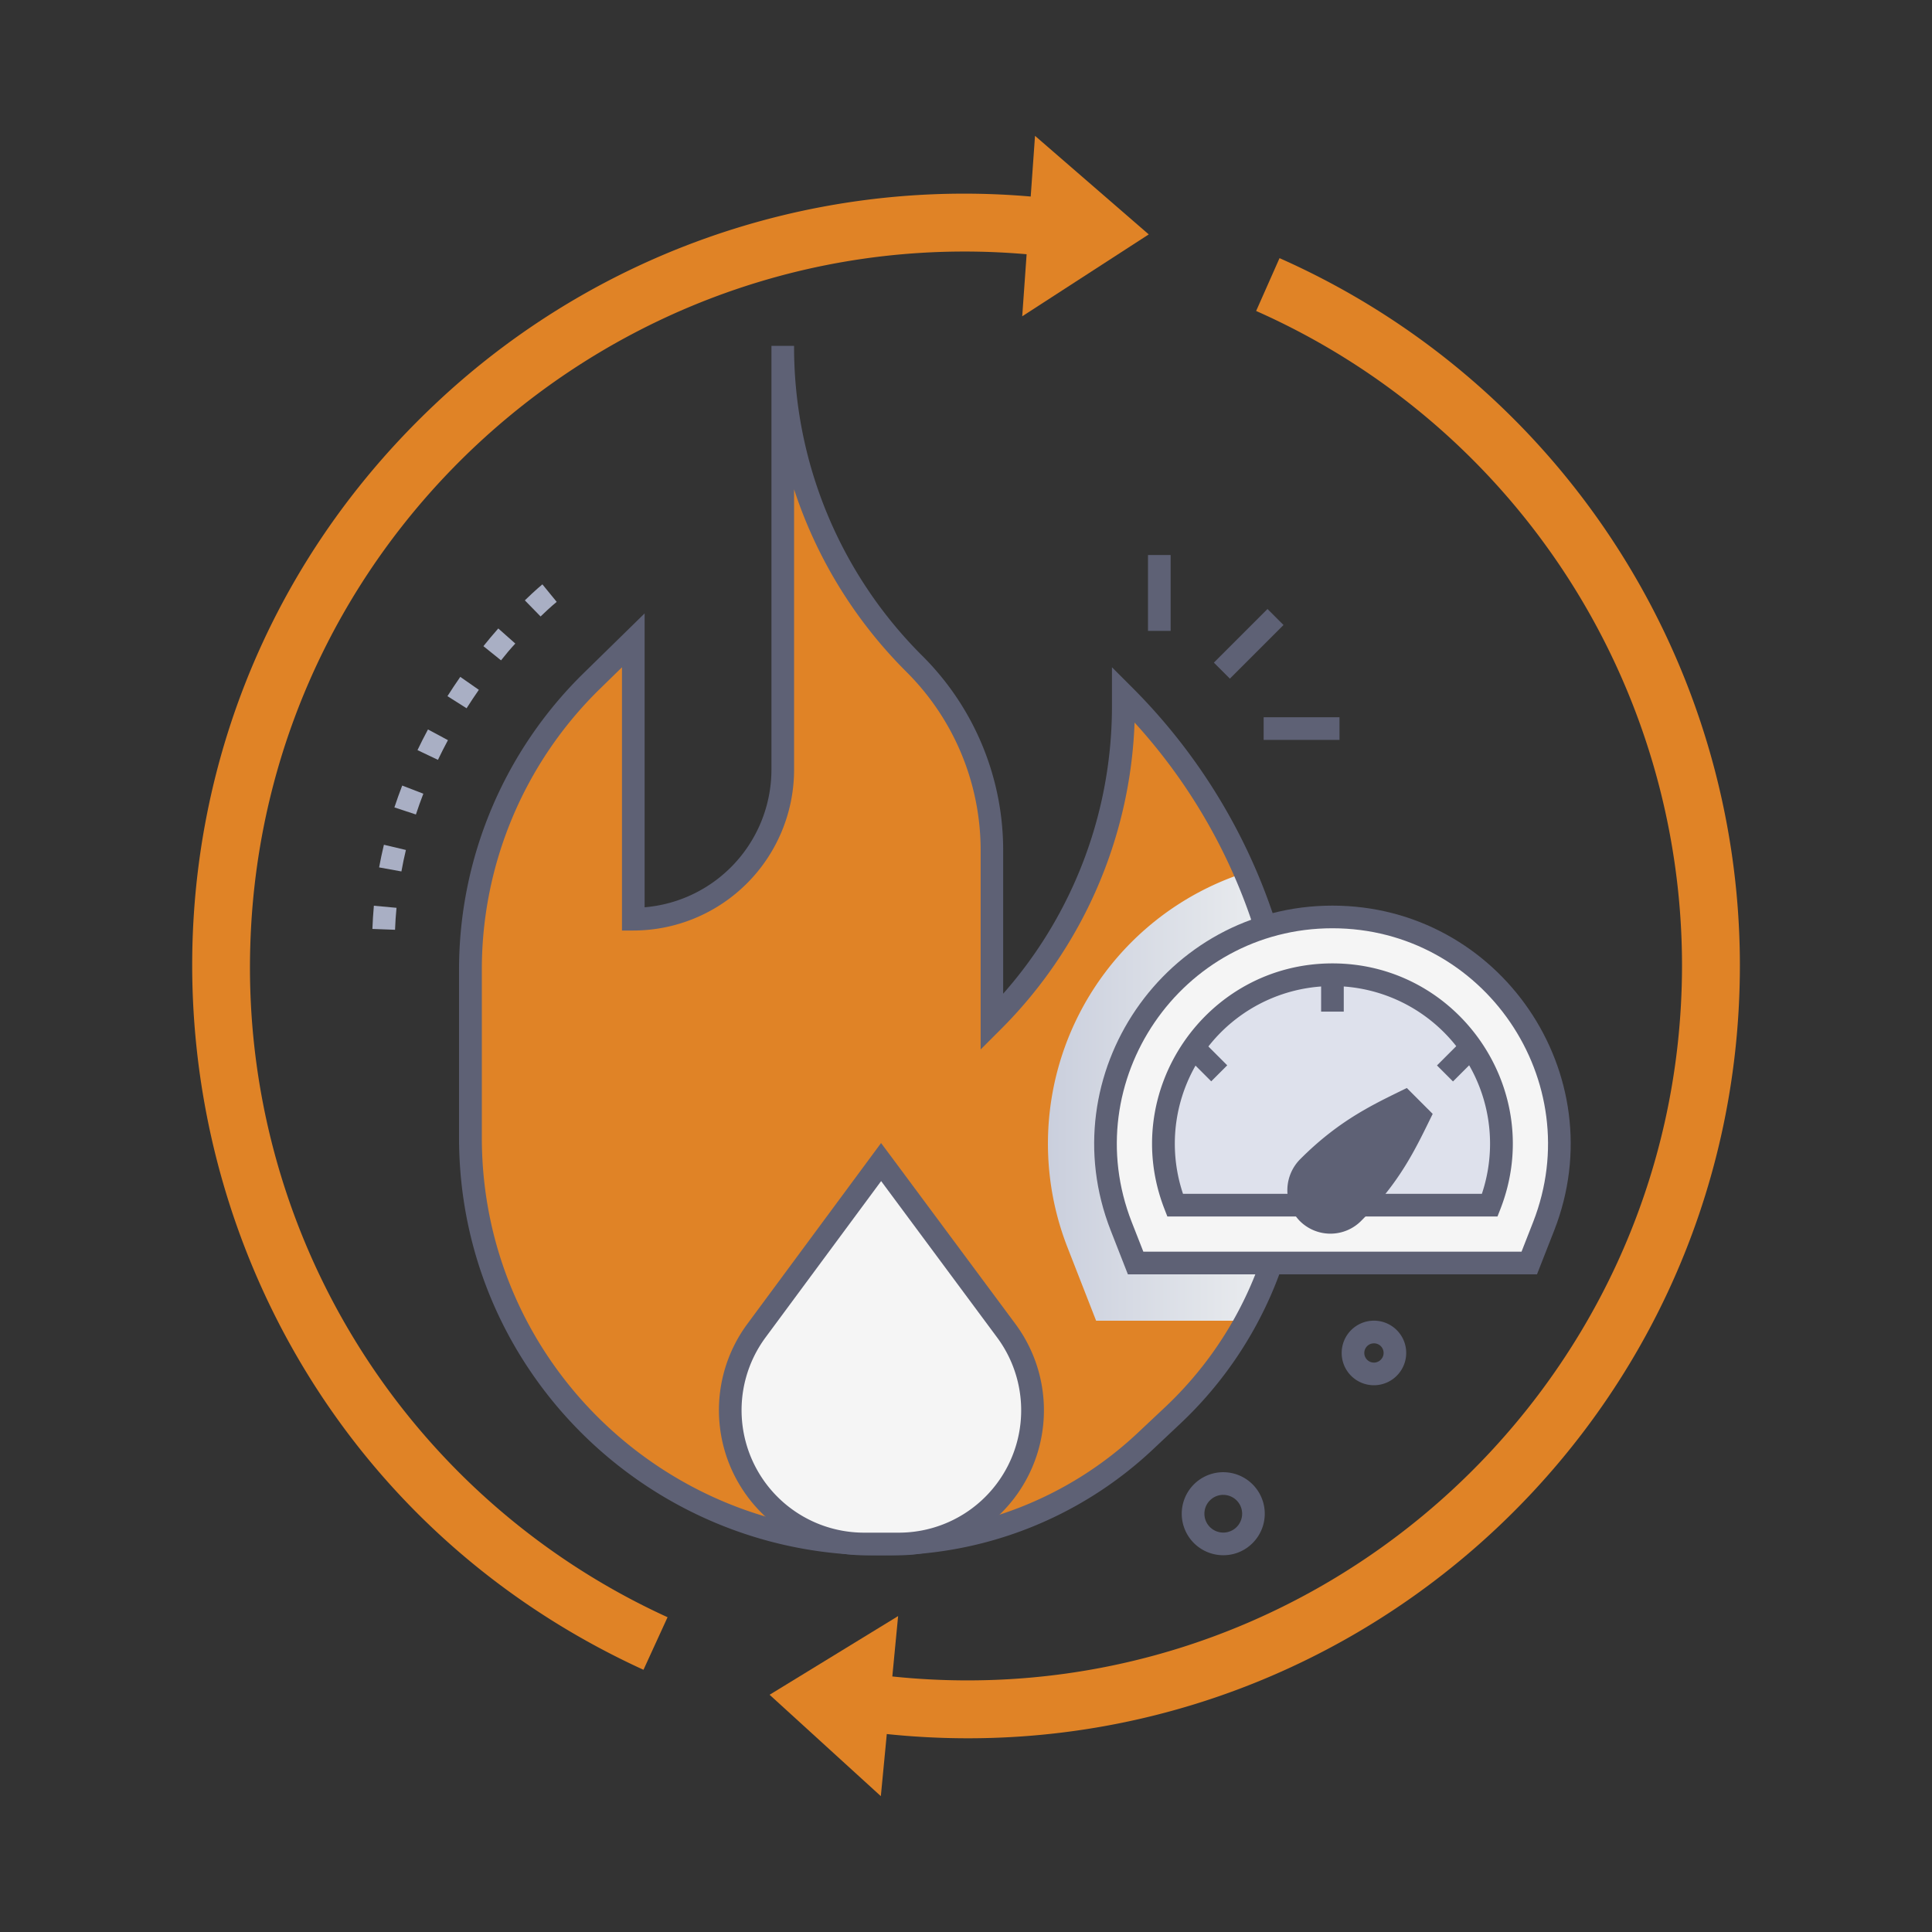 <svg xmlns="http://www.w3.org/2000/svg" viewBox="0 0 512 512" id="burning-calories"><rect x="0" y="0" width="512" height="512" fill="#333333" stroke="none"/><defs><linearGradient id="a" x1="277.67" x2="342.53" y1="290.68" y2="290.68" gradientUnits="userSpaceOnUse"><stop offset="0" stop-color="#cacfdd"></stop><stop offset="1" stop-color="#eef0f1"></stop></linearGradient></defs><g style="isolation:isolate"><g><path fill="#e08326" d="M297.71,184.09v2.74a118.9,118.9,0,0,1-34.83,84.08c-.1.11,0,0,0-45.39a70.12,70.12,0,0,0-20.53-49.58h0a119.14,119.14,0,0,1-34.91-84.28V204a39.61,39.61,0,0,1-39.61,39.6c.1,0,0,1.82,0-73.87l-11.24,11a106.3,106.3,0,0,0-31.94,76v44.79A107.7,107.7,0,0,0,232.33,409.15h2.39a100.51,100.51,0,0,0,68.84-27.26l7.27-6.83a100.56,100.56,0,0,0,31.7-73.27v-9.51A153,153,0,0,0,297.71,184.09Z"></path><path fill="#e08326" d="M342.53,292.27v9.52a100.52,100.52,0,0,1-31.7,73.27c-9.7,9.11-19.67,19.32-39.09,27a100.64,100.64,0,0,1-37,7.06h-2.39A107.71,107.71,0,0,1,124.65,301.47V256.68a106.3,106.3,0,0,1,31.94-76l11.24-11v73.87A39.61,39.61,0,0,0,207.44,204V91.66A119.22,119.22,0,0,0,242.34,176a70,70,0,0,1,20.54,49.57v45.4a118.92,118.92,0,0,0,34.83-84.09v-2.74A153.06,153.06,0,0,1,342.53,292.27Z"></path><path d="M342.53,292.27v9.52A100.7,100.7,0,0,1,330.2,350H290.48l-7.61-19.49a75.5,75.5,0,0,1,47-99.22A152.92,152.92,0,0,1,342.53,292.27Z" style="mix-blend-mode:multiply" fill="url(#a)"></path><path fill="#5e6175" d="M234.72,412.16h-2.39c-60.12,0-110.68-48.62-110.68-110.69V256.68a110,110,0,0,1,32.84-78.12l16.34-16v77.88A36.66,36.66,0,0,0,204.44,204V91.66h6a115.4,115.4,0,0,0,34,82.16,72.63,72.63,0,0,1,21.41,51.7v37.82a115,115,0,0,0,28.83-76.51v-10l5.12,5.12a155,155,0,0,1,45.7,110.31v9.51a103.92,103.92,0,0,1-32.65,75.46l-7.26,6.83A103.22,103.22,0,0,1,234.72,412.16ZM164.83,176.84l-6.14,6a103.94,103.94,0,0,0-31,73.83v44.79c0,58.7,47.81,104.69,104.68,104.69h2.39a97.21,97.21,0,0,0,66.79-26.46l7.26-6.82a97.88,97.88,0,0,0,30.76-71.09v-9.51a148.92,148.92,0,0,0-38.9-100.79A121,121,0,0,1,265,273l-5.12,5.12V225.52a66.68,66.68,0,0,0-19.65-47.45,121.66,121.66,0,0,1-29.79-48.39V204a42.66,42.66,0,0,1-42.61,42.6h-3Z"></path><path fill="#f5f5f5" d="M233.51,308l-33,44.69a35.44,35.44,0,0,0,28.48,56.51h9.29a35.42,35.42,0,0,0,28.44-56.53Z"></path><path fill="#5e6175" d="M238.23,412.16h-9.29a38.45,38.45,0,0,1-30.89-61.3l35.44-47.94c3.57,4.77-2.14-2.91,35.59,47.92a38.42,38.42,0,0,1-30.85,61.32ZM233.51,313l-30.63,41.43a32.45,32.45,0,0,0,26.06,51.74h9.29a32.42,32.42,0,0,0,26-51.75Z"></path><path fill="#e08326" d="M170.53 442.51C38.3 382 9.65 206.78 115.19 107.2A204.1 204.1 0 01288.47 54L286 69.1C172.62 50.9 69.64 136.79 66.33 250.68a189.25 189.25 0 00110.58 177.9zM228.41 458.75l2.07-15.19C344.79 459.09 445.75 370 445.75 255.79A189.75 189.75 0 00332.89 82.41l6.2-14a205.07 205.07 0 01122 187.39C461.08 379.89 351.76 475.52 228.41 458.75z"></path><polygon fill="#e08326" points="274.29 36 270.9 83.82 304.43 62.12 274.29 36"></polygon><polygon fill="#e08326" points="233.43 476 238.01 428.28 203.95 449.13 233.43 476"></polygon><path fill="#f5f5f5" d="M301,334.71C296.49,323.33,293,316,293,303.08a60.1,60.1,0,1,1,120.2,0c0,13.06-3.7,20.78-7.94,31.63Z"></path><path fill="#5e6175" d="M407.32,337.71H298.9l-4.56-11.65C278.19,284.77,308.75,240,353.11,240s74.92,44.77,58.77,86.08Zm-104.32-6H403.22l3.07-7.84C420.9,286.51,393.24,246,353.11,246s-67.81,40.52-53.18,77.89Z"></path><path fill="#dee1ec" d="M394.81,319.38c11.44-29.27-10.16-61.07-41.7-61.07s-53.14,31.83-41.7,61.07Z"></path><path fill="#5e6175" d="M396.85,322.38H309.36l-.74-1.91c-12.25-31.31,11-65.16,44.49-65.16s56.75,33.83,44.49,65.16Zm-83.34-6h79.2a41.77,41.77,0,1,0-79.2,0Z"></path><path fill="#5e6175" d="M344.3,323.41a11.69,11.69,0,0,1,.35-16.3c10.46-10.46,19.61-14.57,28.17-18.78l6.86,6.86c-4.45,9.05-8.42,17.81-18.78,28.17A11.48,11.48,0,0,1,344.3,323.41Zm27.32-27.8-2.36,1.16a76.73,76.73,0,0,0-20.37,14.58,5.5,5.5,0,1,0,7.76,7.77,76.32,76.32,0,0,0,14.59-20.37l1.16-2.36Z"></path><path fill="#5e6175" d="M376,295.79,372.22,292l-4.29,2.11a79.83,79.83,0,0,0-21.16,15.15,8.68,8.68,0,0,0-.31,12.1,8.49,8.49,0,0,0,12.12.11,79.7,79.7,0,0,0,15.35-21.36Z"></path><rect width="6" height="9.78" x="350.11" y="258.31" fill="#5e6175"></rect><rect width="6" height="9.78" x="316.65" y="276.13" fill="#5e6175" transform="rotate(-45 319.606 281.005)"></rect><rect width="9.78" height="6" x="381.5" y="278.01" fill="#5e6175" transform="rotate(-45 386.398 281.009)"></rect><rect width="20.1" height="6" x="320.86" y="167.62" fill="#5e6175" transform="rotate(-45 330.91 170.613)"></rect><rect width="6" height="20.1" x="304.23" y="147.09" fill="#5e6175"></rect><rect width="20.1" height="6" x="334.88" y="190.08" fill="#5e6175"></rect><path fill="#a9afc4" d="M104.69,246.4l-6-.22c.07-2,.21-4.11.39-6.15l6,.55C104.89,242.51,104.76,244.47,104.69,246.4Zm1.69-15.46-5.91-1.07c.37-2,.79-4,1.27-6l5.83,1.38C107.13,227.11,106.72,229,106.38,230.94Zm3.84-15.09-5.7-1.88c.64-1.92,1.33-3.87,2.07-5.79l5.6,2.16C111.49,212.16,110.83,214,110.22,215.85Zm5.84-14.48-5.42-2.58c.87-1.83,1.81-3.67,2.78-5.48l5.29,2.84C117.78,197.88,116.89,199.64,116.06,201.37Zm7.59-13.67-5.07-3.21c1.09-1.71,2.23-3.43,3.4-5.11l4.92,3.43C125.78,184.42,124.69,186.06,123.65,187.7ZM132.78,175l-4.67-3.76c1.27-1.59,2.6-3.17,3.94-4.69l4.51,4C135.28,171.93,134,173.44,132.78,175Zm10.5-11.61-4.19-4.29c2.81-2.73,4.57-4.18,4.65-4.24l3.79,4.64S145.88,160.83,143.28,163.35Z"></path><path fill="#5e6175" d="M324.07 412.15h0a11 11 0 117.8-3.14A10.88 10.88 0 01324.07 412.15zm.11-16a5 5 0 105 5A5 5 0 00324.18 396.16zM355.56 358.46a8.55 8.55 0 1114.52 6.2A8.54 8.54 0 01355.56 358.46zM364.1 356a2.55 2.55 0 101.78 4.38A2.54 2.54 0 00364.1 356z"></path></g></g></svg>